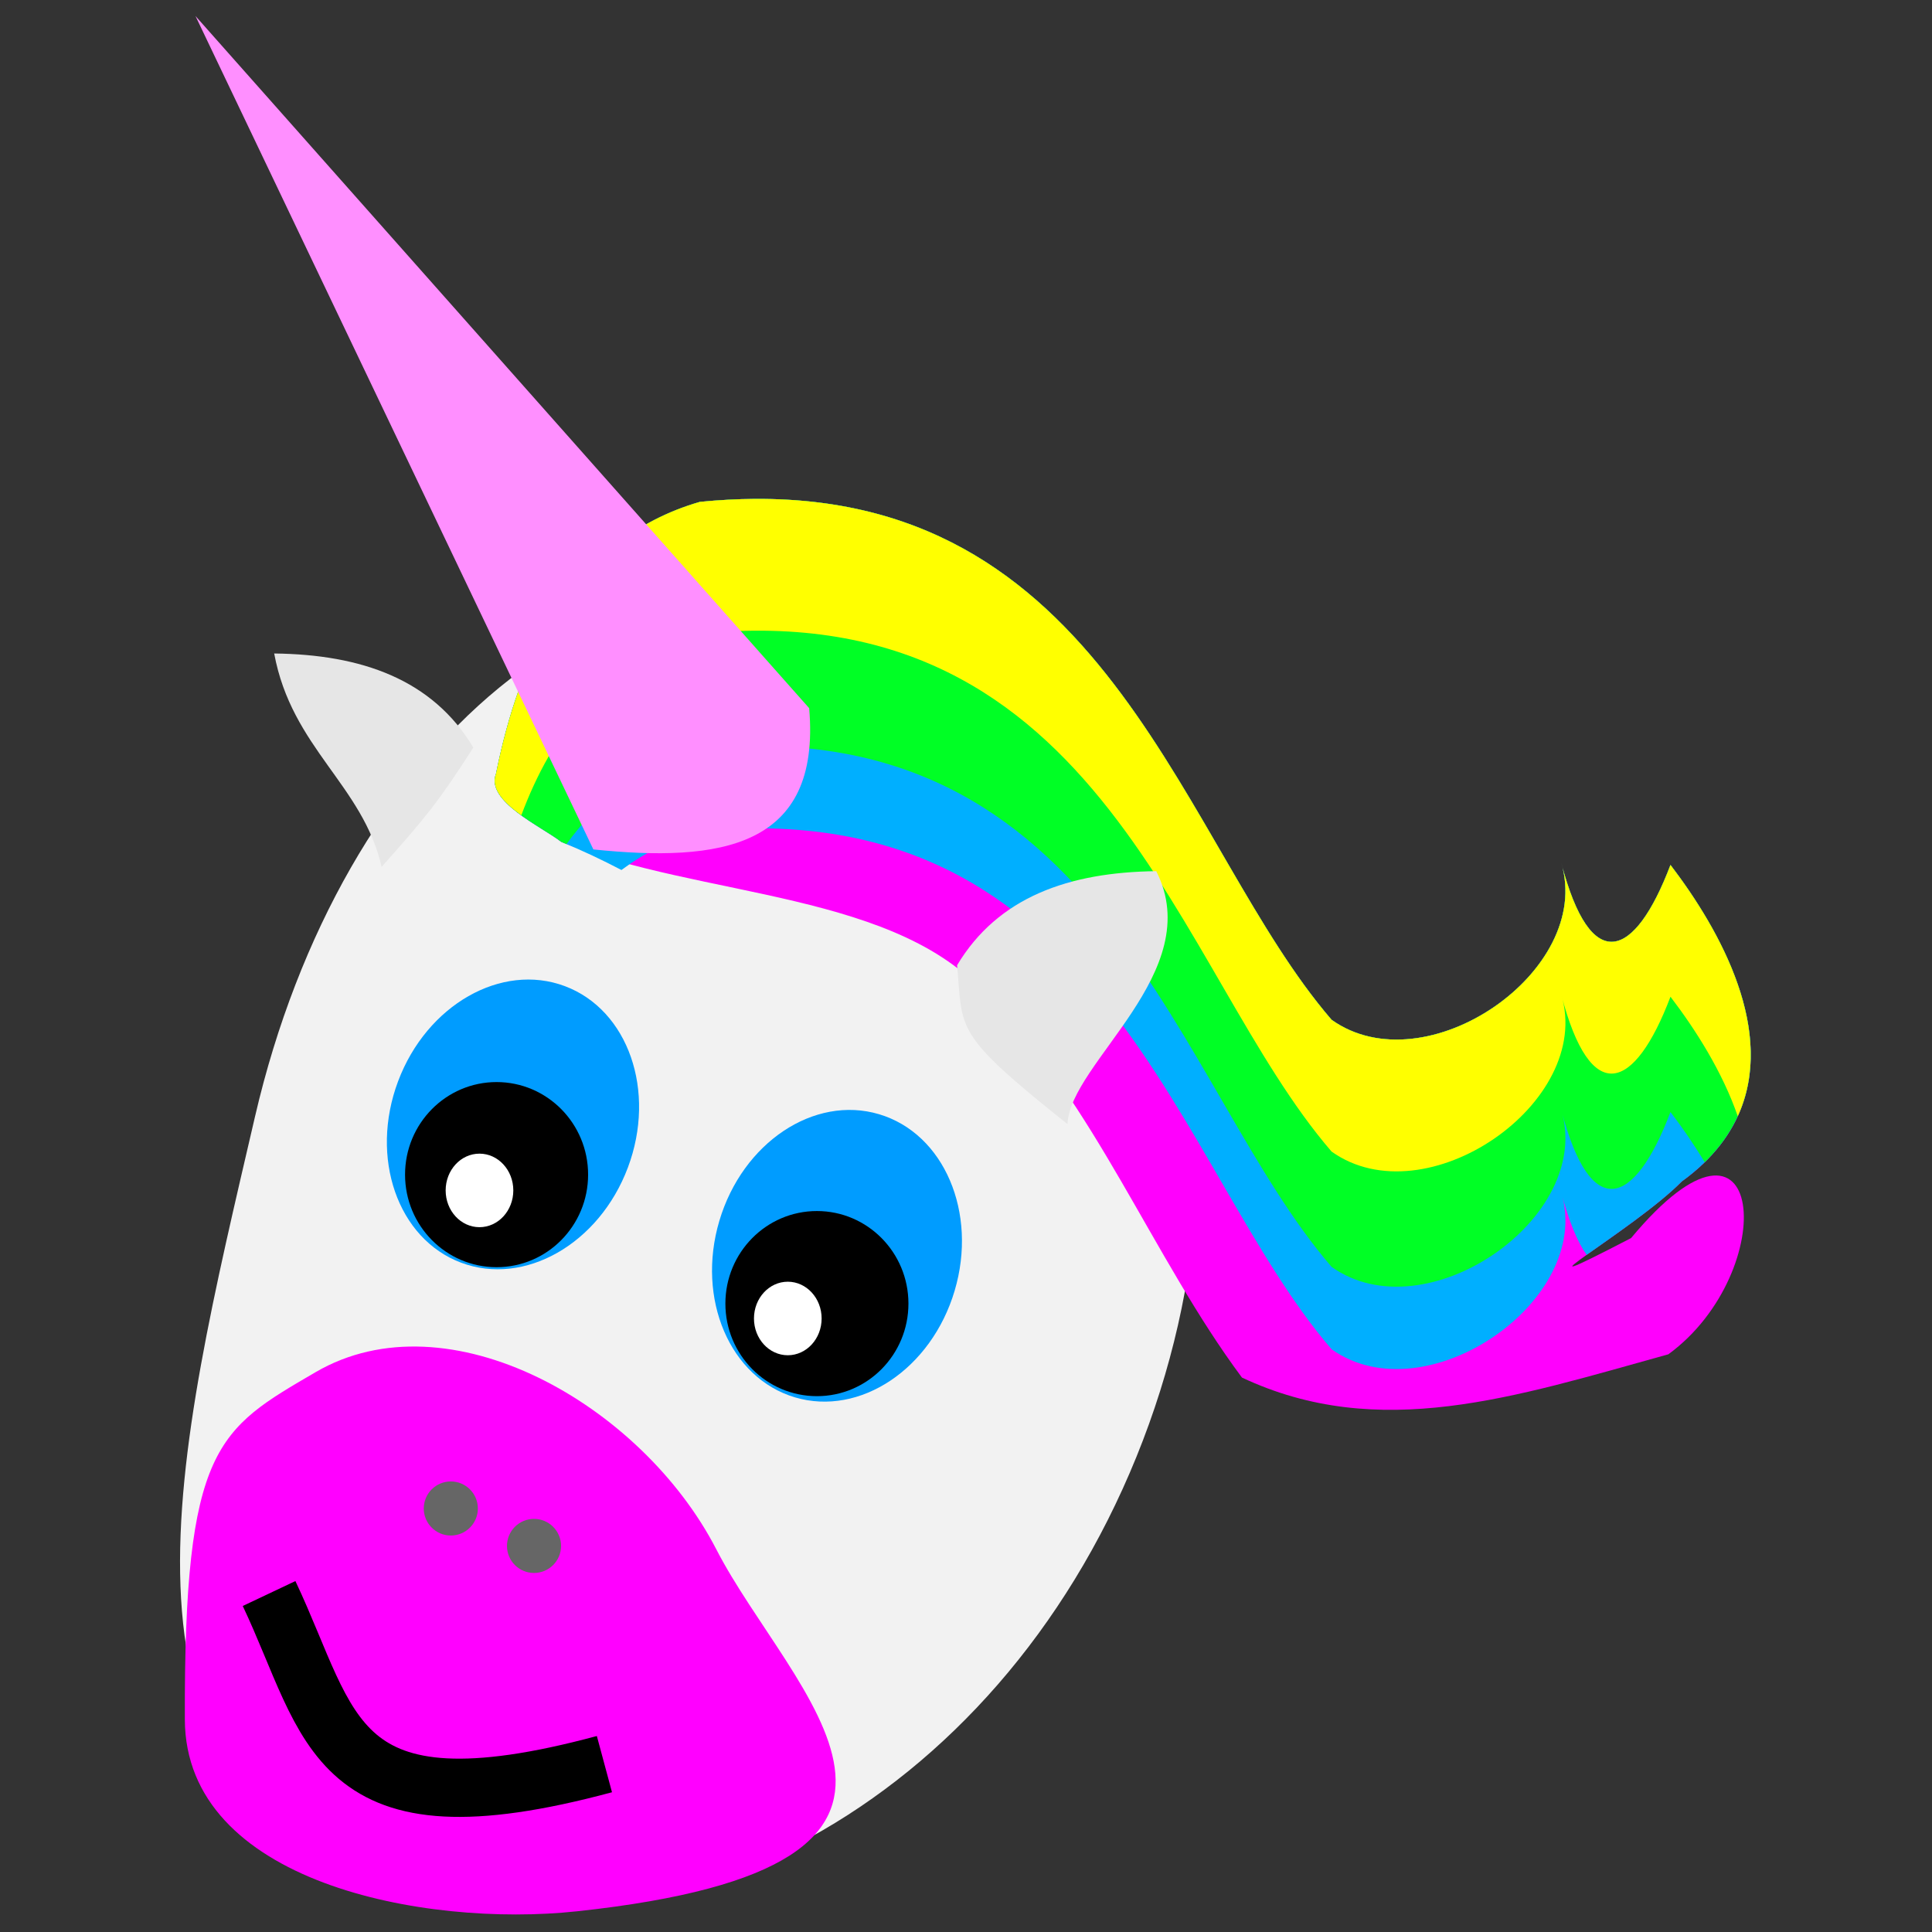 <?xml version="1.0" encoding="UTF-8" standalone="no"?>
<!-- Created with Inkscape (http://www.inkscape.org/) -->

<svg
   xmlns:dc="http://purl.org/dc/elements/1.1/"
   xmlns:cc="http://creativecommons.org/ns#"
   xmlns:rdf="http://www.w3.org/1999/02/22-rdf-syntax-ns#"
   xmlns:svg="http://www.w3.org/2000/svg"
   xmlns="http://www.w3.org/2000/svg"
   xmlns:sodipodi="http://sodipodi.sourceforge.net/DTD/sodipodi-0.dtd"
   xmlns:inkscape="http://www.inkscape.org/namespaces/inkscape"
   width="250"
   height="250"
   viewBox="0 0 66.146 66.146"
   id="svg2"
   version="1.1"
   inkscape:version="0.91+devel+osxmenu r12913"
   sodipodi:docname="icon.svg">
  <rect x="0" y="0" width="66.146" height="66.146" fill="#333333" stroke="none"/>
  <defs
     id="defs4" />
  <sodipodi:namedview
     id="base"
     pagecolor="#ffffff"
     bordercolor="#666666"
     borderopacity="1.0"
     inkscape:pageopacity="0.0"
     inkscape:pageshadow="2"
     inkscape:zoom="0.35"
     inkscape:cx="-21.413067"
     inkscape:cy="131.49818"
     inkscape:document-units="mm"
     inkscape:current-layer="layer1"
     showgrid="false"
     fit-margin-top="0"
     fit-margin-left="0"
     fit-margin-right="0"
     fit-margin-bottom="0"
     units="px"
     inkscape:window-width="1329"
     inkscape:window-height="672"
     inkscape:window-x="0"
     inkscape:window-y="22"
     inkscape:window-maximized="0" />
  <g
     inkscape:label="Layer 1"
     inkscape:groupmode="layer"
     id="layer1"
     transform="translate(-92.531,-117.48)">
    <g
       transform="matrix(0.282,0,0,0.282,98.859,118.028)"
       id="#head"
       inkscape:label="#g5949"
       inkscape:transform-center-x="14.285714"
       inkscape:transform-center-y="-54.285704">
      <path
         style="opacity:1;fill:#f2f2f2;fill-opacity:1;stroke:none;stroke-width:7.071;stroke-linecap:round;stroke-miterlimit:4;stroke-dasharray:none;stroke-opacity:1"
         d="M 115.539,174.914 C 98.327,217.3 57.82,238.55 23.071,226.766 -10.786,213.017 -1.158,175.273 8.534,133.564 18.889,89.004 51.545,59.525 85.402,73.274 119.258,87.023 132.751,132.529 115.539,174.914 115.539,174.914 115.539,174.914 115.539,174.914"
         id="path4971"
         inkscape:connector-curvature="0" />
      <path
         style="opacity:1;fill:#ff00ff;fill-opacity:1;stroke:none;stroke-width:7.071;stroke-linecap:round;stroke-miterlimit:4;stroke-dasharray:none;stroke-opacity:1"
         d="M 64.528,186.162 C 55.468,168.582 32.017,155.218 15.863,164.655 3.991,171.591 -0.11,173.602 0.002,206.813 0.069,226.589 28.994,232.099 47.596,230.105 99.424,224.548 73.589,203.743 64.528,186.162 64.528,186.162 64.528,186.162 64.528,186.162"
         id="ellipse4973"
         inkscape:connector-curvature="0" />
      <ellipse
         transform="rotate(20.579)"
         style="opacity:1;fill:#009cff;fill-opacity:1;stroke:none;stroke-width:6.089;stroke-linecap:round;stroke-miterlimit:4;stroke-dasharray:none;stroke-opacity:1"
         id="path4975"
         cx="84.599"
         cy="111.979"
         rx="14.9"
         ry="17.93" />
      <ellipse
         transform="rotate(16.54)"
         ry="17.93"
         rx="14.9"
         cy="121.75"
         cx="118.752"
         id="ellipse4977"
         style="opacity:1;fill:#009cff;fill-opacity:1;stroke:none;stroke-width:6.089;stroke-linecap:round;stroke-miterlimit:4;stroke-dasharray:none;stroke-opacity:1" />
      <ellipse
         style="opacity:1;fill:#000000;fill-opacity:1;stroke:none;stroke-width:7.071;stroke-linecap:round;stroke-miterlimit:4;stroke-dasharray:none;stroke-opacity:1"
         id="path5028"
         cx="37.849"
         cy="140.666"
         rx="11.112"
         ry="11.238" />
      <ellipse
         style="opacity:1;fill:#ffffff;fill-opacity:1;stroke:none;stroke-width:7.071;stroke-linecap:round;stroke-miterlimit:4;stroke-dasharray:none;stroke-opacity:1"
         id="path4988"
         cx="35.773"
         cy="142.583"
         rx="4.107"
         ry="4.464" />
      <ellipse
         ry="11.238"
         rx="11.112"
         cy="156.324"
         cx="76.74"
         id="ellipse5030"
         style="opacity:1;fill:#000000;fill-opacity:1;stroke:none;stroke-width:7.071;stroke-linecap:round;stroke-miterlimit:4;stroke-dasharray:none;stroke-opacity:1" />
      <ellipse
         ry="4.464"
         rx="4.107"
         cy="158.131"
         cx="73.205"
         id="ellipse4990"
         style="opacity:1;fill:#ffffff;fill-opacity:1;stroke:none;stroke-width:7.071;stroke-linecap:round;stroke-miterlimit:4;stroke-dasharray:none;stroke-opacity:1" />
      <path
         style="fill:none;fill-rule:evenodd;stroke:#000000;stroke-width:7.071;stroke-linecap:butt;stroke-linejoin:miter;stroke-miterlimit:4;stroke-dasharray:none;stroke-opacity:1"
         d="M 10.228,191.523 C 17.91,207.751 17.657,221.202 50.942,212.237"
         id="path4993"
         inkscape:connector-curvature="0" />
      <path
         id="path5022"
         d="M 35.029,88.817 C 30.07,80.545 21.469,77.516 10.849,77.396 12.976,88.876 21.597,93.329 23.893,103.303 29.288,97.234 30.765,95.458 35.029,88.817 35.029,88.817 35.029,88.817 35.029,88.817"
         style="opacity:1;fill:#e6e6e6;fill-opacity:1;stroke:none;stroke-width:7.071;stroke-linecap:round;stroke-miterlimit:4;stroke-dasharray:none;stroke-opacity:1"
         inkscape:connector-curvature="0" />
      <circle
         style="opacity:1;fill:#666666;fill-opacity:1;stroke:none;stroke-width:7.071;stroke-linecap:round;stroke-miterlimit:4;stroke-dasharray:none;stroke-opacity:1"
         id="path5024"
         cx="32.293"
         cy="181.199"
         r="3.283" />
      <circle
         r="3.283"
         cy="185.744"
         cx="42.394"
         id="circle5026"
         style="opacity:1;fill:#666666;fill-opacity:1;stroke:none;stroke-width:7.071;stroke-linecap:round;stroke-miterlimit:4;stroke-dasharray:none;stroke-opacity:1" />
      <path
         id="path5053"
         d="M 37.78,91.997 C 40.474,78.612 46.587,63.588 62.53,58.99 111.716,54.098 120.262,99.892 139.224,121.867 150.643,130.004 171.075,115.952 167.116,102.829 170.681,116.514 176.013,114.553 180.37,103.067 188.231,113.357 197.005,130.467 181.735,141.501 176.037,147.324 158.859,157.026 175.585,148.37 192.049,128.613 193.796,152.474 180.115,162.478 161.38,167.677 144.996,173.127 128.343,165.304 117.532,150.786 110.213,131.539 97.933,119.617 87.073,106.136 62.63,107.195 45.691,100.261 43.32,98.405 36.484,95.349 37.78,91.997 37.78,91.997 37.78,91.997 37.78,91.997"
         style="fill:#ff00fd;fill-opacity:1;fill-rule:evenodd;stroke:none;stroke-width:0.982;stroke-linecap:butt;stroke-linejoin:miter;stroke-opacity:1"
         inkscape:connector-curvature="0" />
      <path
         style="fill:#00afff;fill-opacity:1;fill-rule:evenodd;stroke:none;stroke-width:0.982;stroke-linecap:butt;stroke-linejoin:miter;stroke-opacity:1"
         d="M 69.185,58.628 C 67.052,58.642 64.836,58.76 62.53,58.989 46.587,63.588 40.474,78.612 37.78,91.997 36.484,95.35 43.321,98.405 45.692,100.261 48.212,101.292 50.643,102.444 53.009,103.681 55.715,101.664 58.86,100.048 62.53,98.989 111.715,94.097 120.261,139.891 139.224,161.866 150.643,170.003 171.075,155.953 167.116,142.829 168.039,146.372 169.08,148.857 170.192,150.409 173.082,148.353 178.86,144.44 181.735,141.501 197.006,130.467 188.231,113.358 180.37,103.068 176.013,114.554 170.681,116.515 167.116,102.829 171.075,115.953 150.643,130.003 139.224,121.866 121.15,100.921 112.54,58.338 69.185,58.628 69.185,58.628 69.185,58.628 69.185,58.628"
         id="path5063"
         inkscape:connector-curvature="0" />
      <path
         style="fill:#00ff25;fill-opacity:1;fill-rule:evenodd;stroke:none;stroke-width:0.982;stroke-linecap:butt;stroke-linejoin:miter;stroke-opacity:1"
         d="M 69.185,58.628 C 67.052,58.642 64.836,58.76 62.53,58.989 46.587,63.588 40.474,78.612 37.78,91.997 36.484,95.35 43.321,98.405 45.692,100.261 45.91,100.35 46.12,100.449 46.337,100.54 50.12,95.302 55.31,91.072 62.53,88.989 111.715,84.097 120.261,129.891 139.224,151.866 150.643,160.003 171.075,145.953 167.116,132.829 170.681,146.515 176.013,144.554 180.37,133.068 181.773,134.904 183.201,136.965 184.521,139.163 195.805,128.165 187.696,112.657 180.37,103.068 176.013,114.554 170.681,116.515 167.116,102.829 171.075,115.953 150.643,130.003 139.224,121.866 121.15,100.921 112.54,58.338 69.185,58.628 69.185,58.628 69.185,58.628 69.185,58.628"
         id="path5060"
         inkscape:connector-curvature="0" />
      <path
         style="fill:#ffff00;fill-rule:evenodd;stroke:none;stroke-width:0.982;stroke-linecap:butt;stroke-linejoin:miter;stroke-opacity:1"
         d="M 69.185,58.628 C 67.052,58.642 64.836,58.76 62.53,58.989 46.587,63.588 40.474,78.612 37.78,91.997 37.077,93.816 38.778,95.538 40.851,97.038 44.506,87.263 50.892,78.346 62.53,74.989 111.715,70.097 120.261,115.891 139.224,137.866 150.643,146.003 171.075,131.953 167.116,118.829 170.681,132.515 176.013,130.554 180.37,119.068 183.459,123.111 186.681,128.209 188.538,133.575 193.231,123.35 186.522,111.121 180.37,103.068 176.013,114.554 170.681,116.515 167.116,102.829 171.075,115.953 150.643,130.003 139.224,121.866 121.15,100.921 112.54,58.338 69.185,58.628 69.185,58.628 69.185,58.628 69.185,58.628"
         id="path4982"
         inkscape:connector-curvature="0" />
      <path
         style="opacity:1;fill:#ff8fff;fill-opacity:1;stroke:none;stroke-width:7.071;stroke-linecap:round;stroke-miterlimit:4;stroke-dasharray:none;stroke-opacity:1"
         d="M 1.293,0 C 1.293,0 75.8,84.034 75.8,84.034 77.273,101.047 64.923,102.762 49.6,101.185 49.6,101.185 1.293,0 1.293,0"
         id="rect4979"
         inkscape:connector-curvature="0" />
      <path
         style="opacity:1;fill:#e6e6e6;fill-opacity:1;stroke:none;stroke-width:7.071;stroke-linecap:round;stroke-miterlimit:4;stroke-dasharray:none;stroke-opacity:1"
         d="M 93.758,115.245 C 98.717,106.973 107.318,103.945 117.938,103.824 124.144,116.062 107.443,127.082 107.167,134.53 93.186,123.41 94.487,123.149 93.758,115.245 93.758,115.245 93.758,115.245 93.758,115.245"
         id="rect5019"
         inkscape:connector-curvature="0" />
    </g>
  </g>
</svg>
